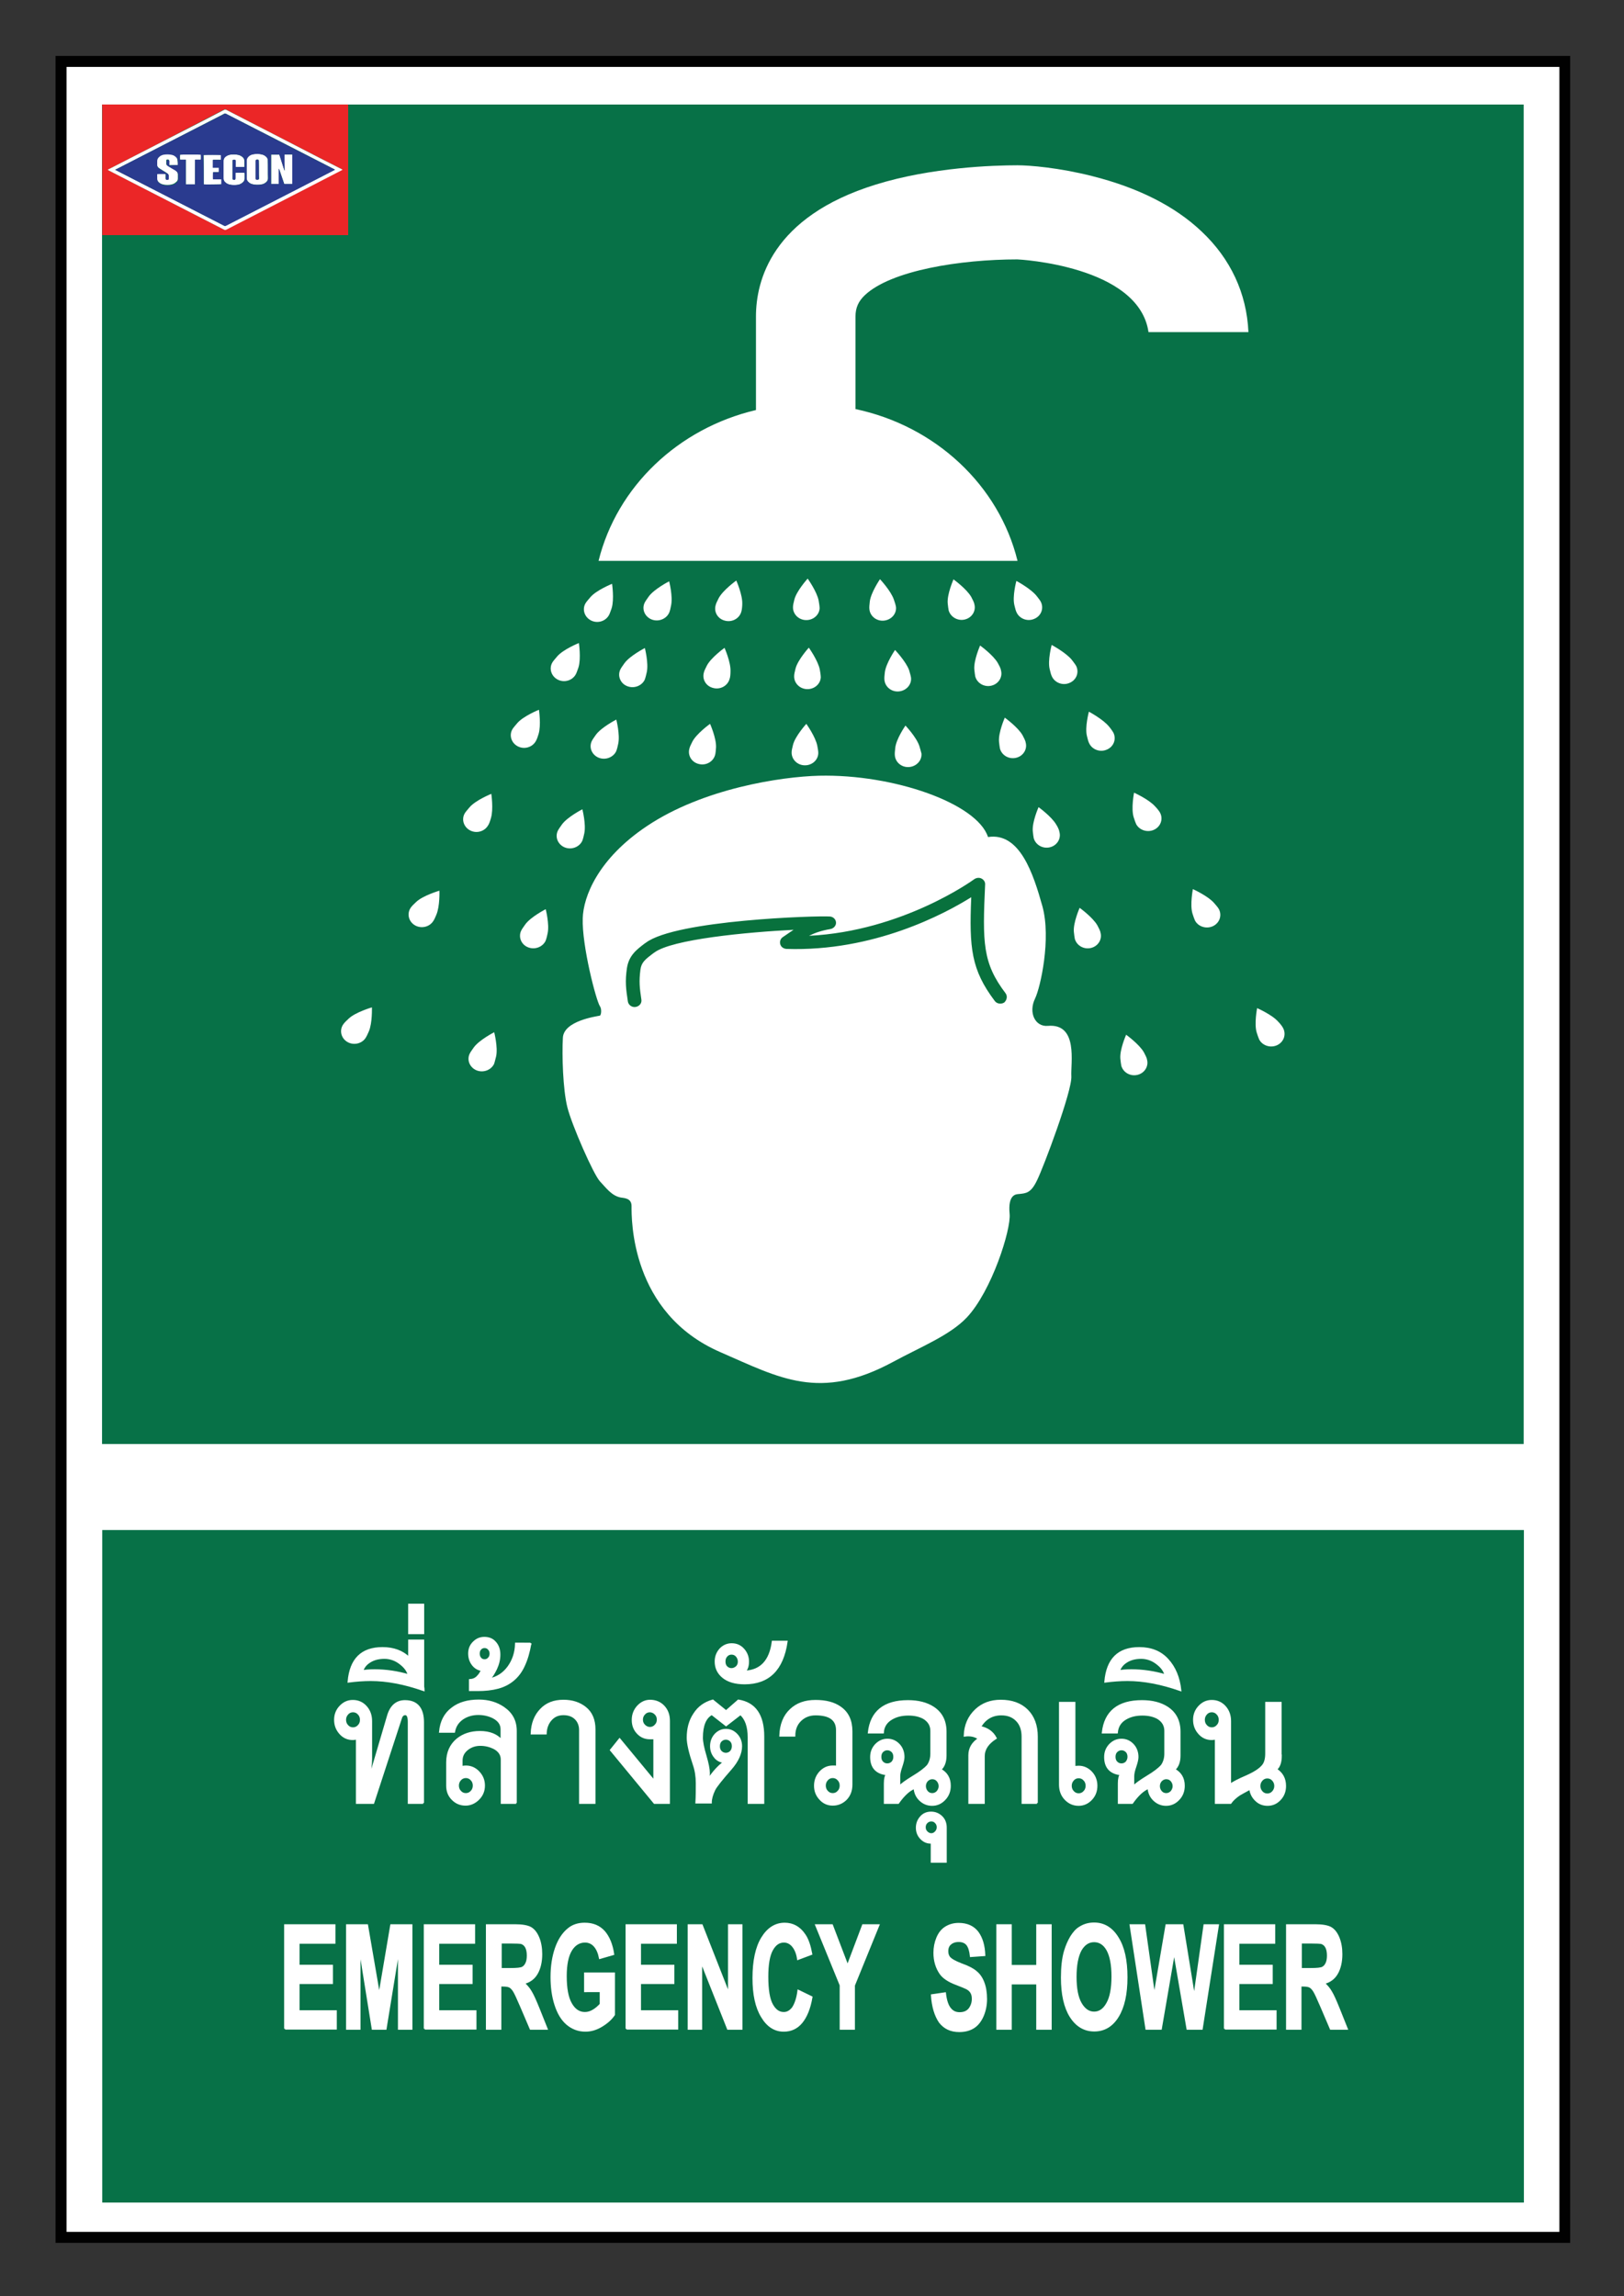<?xml version="1.0" encoding="utf-8"?>
<!-- Generator: Adobe Illustrator 22.0.0, SVG Export Plug-In . SVG Version: 6.00 Build 0)  -->
<svg version="1.1" id="Layer_1" xmlns="http://www.w3.org/2000/svg" xmlns:xlink="http://www.w3.org/1999/xlink" x="0px" y="0px"
	 viewBox="0 0 841.9 1190.6" style="enable-background:new 0 0 841.9 1190.6;" xml:space="preserve">
<rect x="0" y="0" width="841.9" height="1190.6" fill="#333333" stroke="none"/>
<style type="text/css">
	.st0{fill:none;}
	.st1{fill:#010101;}
	.st2{fill:#FFFFFF;}
	.st3{fill:#077147;}
	.st4{fill:#FFFFFF;stroke:#FFFFFF;stroke-miterlimit:10;}
	.st5{fill-rule:evenodd;clip-rule:evenodd;fill:#077147;}
	.st6{fill-rule:evenodd;clip-rule:evenodd;fill:#FFFFFF;}
	.st7{fill-rule:evenodd;clip-rule:evenodd;fill:#08713D;}
	.st8{fill:#EB2627;}
	.st9{fill:#2A3B8F;}
</style>
<g>
	<g>
		<rect x="0.4" y="0.7" class="st0" width="841.9" height="1190.6"/>
		<rect x="28.8" y="29" class="st1" width="785.2" height="1133.9"/>
		<rect x="34.5" y="34.7" class="st2" width="773.9" height="1122.5"/>
		<rect x="53" y="793.3" class="st3" width="737" height="348.7"/>
	</g>
	<g>
		<g>
			<path class="st4" d="M147.8,1051.9v-53.7h25.6v9.1h-18.6v11.9h17.3v9h-17.3v14.6h19.3v9H147.8z"/>
			<path class="st4" d="M179.9,1051.9v-53.7h10.4l6.3,36.6l6.2-36.6h10.5v53.7h-6.5v-42.3l-6.9,42.3h-6.7l-6.8-42.3v42.3H179.9z"/>
			<path class="st4" d="M220.2,1051.9v-53.7h25.6v9.1h-18.6v11.9h17.3v9h-17.3v14.6h19.3v9H220.2z"/>
			<path class="st4" d="M252.4,1051.9v-53.7h14.7c3.7,0,6.4,0.5,8,1.4c1.7,1,3,2.7,4,5.1s1.5,5.3,1.5,8.5c0,4-0.8,7.4-2.3,10
				c-1.5,2.6-3.8,4.3-6.8,5c1.5,1.4,2.8,2.9,3.7,4.5c1,1.6,2.3,4.5,4,8.7l4.2,10.5h-8.3l-5-11.7c-1.8-4.2-3-6.8-3.7-7.9
				c-0.7-1.1-1.4-1.8-2.1-2.2c-0.7-0.4-1.9-0.6-3.5-0.6h-1.4v22.4H252.4z M259.4,1020.9h5.2c3.3,0,5.4-0.2,6.3-0.7
				c0.8-0.4,1.5-1.2,2-2.3c0.5-1.1,0.7-2.4,0.7-4c0-1.8-0.3-3.3-0.9-4.4s-1.5-1.8-2.6-2.1c-0.6-0.1-2.3-0.2-5.1-0.2h-5.4V1020.9z"/>
			<path class="st4" d="M303.3,1032.2v-9h15v21.4c-1.5,2.2-3.6,4.1-6.4,5.8s-5.6,2.5-8.4,2.5c-3.6,0-6.8-1.2-9.5-3.5
				s-4.7-5.7-6.1-10.1s-2-9.1-2-14.3c0-5.6,0.8-10.6,2.3-14.9c1.5-4.3,3.7-7.7,6.6-10c2.2-1.8,5-2.7,8.3-2.7c4.3,0,7.6,1.4,10.1,4.2
				c2.4,2.8,4,6.7,4.7,11.6l-6.9,2c-0.5-2.6-1.4-4.7-2.7-6.2s-3-2.3-5-2.3c-3,0-5.5,1.5-7.3,4.5c-1.8,3-2.7,7.5-2.7,13.4
				c0,6.4,0.9,11.2,2.7,14.3c1.8,3.2,4.2,4.8,7.2,4.8c1.5,0,2.9-0.4,4.4-1.3c1.5-0.9,2.7-2,3.8-3.2v-6.8H303.3z"/>
			<path class="st4" d="M324.8,1051.9v-53.7h25.6v9.1h-18.6v11.9h17.3v9h-17.3v14.6h19.3v9H324.8z"/>
			<path class="st4" d="M357,1051.9v-53.7h6.8l14.1,35.9v-35.9h6.5v53.7h-7l-13.9-35v35H357z"/>
			<path class="st4" d="M413.9,1032.2l6.8,3.3c-1,5.9-2.8,10.2-5.2,13.1s-5.5,4.3-9.2,4.3c-4.6,0-8.4-2.4-11.3-7.3
				c-3-4.9-4.4-11.5-4.4-20c0-8.9,1.5-15.9,4.5-20.8c3-4.9,6.9-7.4,11.7-7.4c4.2,0,7.7,1.9,10.3,5.8c1.6,2.3,2.7,5.6,3.5,9.9
				l-6.9,2.6c-0.4-2.8-1.3-5-2.6-6.6c-1.3-1.6-2.9-2.4-4.7-2.4c-2.6,0-4.6,1.4-6.2,4.3c-1.6,2.9-2.4,7.5-2.4,13.9
				c0,6.8,0.8,11.6,2.4,14.5s3.6,4.3,6.1,4.3c1.9,0,3.4-0.9,4.8-2.7C412.4,1039,413.4,1036.1,413.9,1032.2z"/>
			<path class="st4" d="M435.8,1051.9v-22.6l-12.7-31.1h8.2l8.1,21.2l8-21.2h8l-12.7,31.2v22.5H435.8z"/>
			<path class="st4" d="M483.1,1034.5l6.8-1c0.4,3.5,1.2,6.1,2.5,7.8s2.9,2.5,5.1,2.5c2.2,0,3.9-0.7,5.1-2.2
				c1.1-1.5,1.7-3.2,1.7-5.2c0-1.3-0.2-2.3-0.7-3.2c-0.5-0.9-1.3-1.7-2.5-2.3c-0.8-0.4-2.7-1.2-5.6-2.3c-3.7-1.4-6.4-3.2-7.9-5.3
				c-2.1-3-3.2-6.6-3.2-10.8c0-2.7,0.5-5.3,1.5-7.7c1-2.4,2.4-4.2,4.3-5.4c1.9-1.2,4.1-1.9,6.8-1.9c4.3,0,7.6,1.5,9.8,4.4
				c2.2,3,3.3,6.9,3.5,11.8l-7,0.5c-0.3-2.8-0.9-4.7-1.9-6c-1-1.2-2.5-1.8-4.4-1.8c-2,0-3.6,0.6-4.8,1.9c-0.7,0.8-1.1,1.9-1.1,3.3
				c0,1.3,0.3,2.4,1,3.3c0.9,1.1,3,2.3,6.4,3.6c3.4,1.2,5.9,2.5,7.5,3.9c1.6,1.3,2.9,3.1,3.8,5.5c0.9,2.3,1.4,5.2,1.4,8.6
				c0,3.1-0.6,6-1.7,8.6s-2.7,4.7-4.7,6c-2,1.3-4.5,2-7.5,2c-4.4,0-7.7-1.6-10.1-4.7C484.9,1045,483.5,1040.5,483.1,1034.5z"/>
			<path class="st4" d="M517,1051.9v-53.7h7v21.1h13.7v-21.1h7v53.7h-7v-23.5H524v23.5H517z"/>
			<path class="st4" d="M550.5,1025.4c0-5.5,0.5-10.1,1.6-13.8c0.8-2.7,1.9-5.2,3.2-7.4c1.4-2.2,2.8-3.8,4.5-4.8
				c2.2-1.4,4.6-2.1,7.4-2.1c5.1,0,9.2,2.5,12.2,7.4c3.1,4.9,4.6,11.7,4.6,20.5c0,8.7-1.5,15.4-4.5,20.3s-7.1,7.3-12.2,7.3
				c-5.1,0-9.2-2.4-12.3-7.3C552,1040.7,550.5,1034,550.5,1025.4z M557.6,1025c0,6.1,0.9,10.7,2.7,13.8c1.8,3.1,4.1,4.7,6.9,4.7
				c2.8,0,5.1-1.6,6.8-4.7c1.8-3.1,2.7-7.8,2.7-14c0-6.2-0.9-10.7-2.6-13.8c-1.7-3-4-4.5-6.9-4.5s-5.2,1.5-7,4.6
				C558.5,1014.3,557.6,1018.9,557.6,1025z"/>
			<path class="st4" d="M594.3,1051.9l-8.2-53.7h7.1l5.2,36.9l6.3-36.9h8.3l6.1,37.5l5.3-37.5h7l-8.4,53.7h-7.4l-6.9-40.1l-6.9,40.1
				H594.3z"/>
			<path class="st4" d="M635,1051.9v-53.7h25.6v9.1h-18.6v11.9h17.3v9h-17.3v14.6h19.3v9H635z"/>
			<path class="st4" d="M667.2,1051.9v-53.7h14.7c3.7,0,6.4,0.5,8,1.4c1.7,1,3,2.7,4,5.1c1,2.5,1.5,5.3,1.5,8.5c0,4-0.8,7.4-2.3,10
				c-1.5,2.6-3.8,4.3-6.8,5c1.5,1.4,2.8,2.9,3.7,4.5c1,1.6,2.3,4.5,4,8.7l4.2,10.5h-8.3l-5-11.7c-1.8-4.2-3-6.8-3.7-7.9
				c-0.7-1.1-1.4-1.8-2.1-2.2c-0.7-0.4-1.9-0.6-3.5-0.6h-1.4v22.4H667.2z M674.2,1020.9h5.2c3.3,0,5.4-0.2,6.3-0.7s1.5-1.2,2-2.3
				c0.5-1.1,0.7-2.4,0.7-4c0-1.8-0.3-3.3-0.9-4.4c-0.6-1.1-1.5-1.8-2.6-2.1c-0.6-0.1-2.3-0.2-5.1-0.2h-5.4V1020.9z"/>
		</g>
		<g>
			<path class="st4" d="M219.4,934.8h-7.5v-42c0-2.7-0.6-4-1.8-4c-1,0-1.8,0.6-2.2,1.9l-14.4,44.1h-8.5v-33.4
				c-0.8,0.2-1.5,0.3-2.1,0.3c-2.6,0-4.8-1-6.5-2.9c-1.8-2-2.7-4.3-2.7-7.1c0-2.7,0.9-5,2.7-6.9c1.8-1.9,3.9-2.9,6.5-2.9
				c2.7,0,5,1,6.8,3c1.8,2,2.7,4.5,2.7,7.5v19.4c0,2.9-0.5,7.5-1.5,13.8c0.9-3.8,2-8.1,3.4-12.7l6.8-23.1c1.5-5.3,4.6-7.9,9.1-7.8
				c6,0.1,9.1,3.8,9.1,11V934.8z M187.1,891.7c0-1.2-0.4-2.3-1.2-3.1c-0.8-0.9-1.8-1.3-2.9-1.3c-1.1,0-2.1,0.4-2.9,1.3
				c-0.8,0.9-1.2,1.9-1.2,3.1c0,1.2,0.4,2.3,1.2,3.1c0.8,0.9,1.8,1.3,2.9,1.3c1.1,0,2.1-0.4,2.9-1.3
				C186.7,894,187.1,893,187.1,891.7z"/>
			<path class="st4" d="M219.6,876.3c-10-3.5-19.1-5.2-27.4-5.2c-3.8,0-7.6,0.3-11.5,0.8c1-11.6,6.8-17.4,17.6-17.4
				c5.7,0,10.3,1.7,13.8,5.1v-9h7.3v23.9C219.5,875.1,219.6,875.7,219.6,876.3z M211.9,868.6c-0.5-2.2-1.9-4.2-4.4-6.1
				c-2.4-1.9-5.2-2.9-8.2-2.9c-2.9,0-5.4,0.6-7.5,1.9c-2.1,1.3-3.4,2.9-4,5c1.4-0.3,3.5-0.5,6.4-0.5
				C200.2,866,206.1,866.9,211.9,868.6z"/>
			<path class="st4" d="M219.4,846.8h-7.3v-14.8h7.3V846.8z"/>
			<path class="st4" d="M267.6,934.8h-7.5v-22.5c0-2.6-1.4-4.6-4.1-6c-2.1-1-4.4-1.6-7-1.6c-2.5,0-4.6,0.7-6.4,2
				c-2.2,1.6-3.3,3.6-3.3,6.2v3.3c0.6-0.2,1.4-0.3,2.2-0.3c2.6,0,4.8,1,6.6,2.9c1.9,2,2.8,4.3,2.8,7c0,2.8-1,5.1-2.9,7
				c-1.9,1.9-4.2,2.9-6.6,2.9c-2.7,0-4.9-0.9-6.8-2.8c-1.9-1.9-2.8-4.2-2.8-7.1v-12c0-5.1,1.8-9.1,5.3-12c3.1-2.5,7-3.8,11.7-3.8
				c5,0,8.7,1.5,11.2,4.4v-5.8c0-2.7-1.5-4.7-4.4-6.2c-2.3-1.1-4.8-1.7-7.6-1.7c-3.1,0-5.8,0.8-8.1,2.3c-2.5,1.7-4,4-4.5,6.9h-7.3
				c0.5-5.3,2.6-9.4,6.4-12.2c3.5-2.7,8.1-4,13.7-4c5,0,9.3,1.3,12.9,3.8c4.2,2.9,6.3,6.8,6.3,12V934.8z M245.6,925.8
				c0-1.2-0.4-2.3-1.2-3.1c-0.8-0.9-1.8-1.3-2.9-1.3c-1.1,0-2.1,0.4-2.9,1.3c-0.8,0.9-1.2,1.9-1.2,3.1c0,1.2,0.4,2.3,1.2,3.1
				c0.8,0.9,1.8,1.3,2.9,1.3c1.1,0,2.1-0.4,2.9-1.3C245.2,928.1,245.6,927,245.6,925.8z"/>
			<path class="st4" d="M275,852c-0.8,4.6-1.9,8.4-3.4,11.6c-1.4,3.1-3.3,5.6-5.6,7.5c-2.3,1.9-4.9,3.2-7.9,4
				c-3,0.8-6.5,1.2-10.5,1.2h-4v-5.2c1.6-0.1,3-0.7,4-1.8c1.1-1.1,1.8-2.3,2.2-3.4c-2-0.3-3.6-1.3-4.8-2.9c-1.2-1.6-1.8-3.5-1.8-5.7
				c0-2.3,0.8-4.3,2.4-5.8c1.6-1.6,3.4-2.3,5.5-2.3c2.4,0,4.3,0.8,5.7,2.5c1.4,1.6,2.1,3.7,2.1,6.2c0,2.5-0.6,4.9-1.7,7.3
				c-1.1,2.3-2.3,4.2-3.5,5.5c4-0.8,7.3-2.9,9.8-6.3c2.5-3.4,3.9-7.5,4-12.2H275z M254.3,857.4c0-1-0.3-1.8-0.9-2.4
				c-0.6-0.7-1.3-1-2.2-1c-0.9,0-1.6,0.3-2.2,1c-0.6,0.6-0.8,1.5-0.8,2.4c0,1,0.3,1.8,0.8,2.4c0.6,0.7,1.3,1,2.2,1
				c0.9,0,1.6-0.3,2.2-1C254,859.2,254.3,858.4,254.3,857.4z"/>
			<path class="st4" d="M308.2,934.8h-7.5V897c0-2.4-0.8-4.4-2.3-5.9c-1.5-1.5-3.6-2.3-6.3-2.3c-2.7,0-4.8,0.9-6.5,2.8
				c-1.7,1.9-2.6,4.3-2.7,7.2h-7.3c0.2-5.2,1.8-9.3,4.8-12.4c2.9-3.1,6.8-4.6,11.7-4.6c4.5,0,8.3,1.2,11.4,3.7
				c3.1,2.5,4.7,6.2,4.7,11.2V934.8z"/>
			<path class="st4" d="M346.7,934.8h-7.4l-22.6-27.4l4.5-5.6l18,21.8v-22.4c-0.2,0.1-1,0.1-2.3,0.1c-2.5,0-4.6-0.9-6.3-2.7
				c-1.7-1.8-2.6-4-2.6-6.8c0-2.8,0.9-5.1,2.7-7.1c1.8-1.9,3.9-2.9,6.3-2.9c2.8,0,5.2,1,7,2.9c1.9,2,2.8,4.5,2.8,7.6V934.8z
				 M341,891.6c0-1.2-0.4-2.2-1.2-3c-0.8-0.8-1.8-1.3-2.9-1.3c-1.1,0-2.1,0.4-2.9,1.3c-0.8,0.8-1.2,1.9-1.2,3c0,1.2,0.4,2.2,1.2,3
				c0.8,0.8,1.8,1.3,2.9,1.3c1.1,0,2.1-0.4,2.9-1.3C340.6,893.8,341,892.8,341,891.6z"/>
			<path class="st4" d="M395.6,934.8h-7.5v-34.1c0-5.5-1.4-9.5-4.2-12l-7.5,5.8l-7.4-5.8c-3.4,1.8-5.1,5.9-5.1,12.3
				c0,2.1,0.6,5.2,1.8,9.2c1.2,4.1,1.8,7.1,1.8,9.1c0,1.4-0.2,2.8-0.7,4.3c0.5-1.2,1.7-2.9,3.5-5.1c1.9-2.2,3.6-3.8,5.3-4.9
				c-2.2-0.2-3.9-1.1-5.1-2.7c-1.3-1.6-1.9-3.5-1.9-5.5c0-2.3,0.7-4.3,2.2-6c1.5-1.6,3.3-2.5,5.5-2.5c2.2,0,4,0.8,5.6,2.5
				c1.5,1.6,2.3,3.6,2.3,6c0,3.7-1.8,7.7-5.4,11.8c-4.8,5.5-7.7,9.1-8.5,10.8c-1.2,2.5-1.8,4.7-1.8,6.6h-7.5c0.2-3.3,0.2-6.6,0.2-10
				c0-3.5-0.5-6.7-1.5-9.6c-2.1-6.2-3.2-10.9-3.2-14c0-4.8,1.1-8.9,3.4-12.3c2.2-3.5,5.4-5.8,9.6-7l6.9,5.6l6.4-5.6
				c8.6,1.4,12.9,7.6,12.9,18.7V934.8z M379.9,905.4c0-1.1-0.3-2.1-1-2.8c-0.7-0.7-1.6-1.1-2.6-1.1c-1,0-1.9,0.4-2.6,1.1
				c-0.7,0.7-1,1.7-1,2.8c0,1.1,0.3,2.1,1,2.8c0.7,0.7,1.6,1.1,2.6,1.1c1,0,1.9-0.4,2.6-1.1C379.5,907.5,379.9,906.5,379.9,905.4z"
				/>
			<path class="st4" d="M407.8,851.2c-2.1,14.4-9.3,21.6-21.8,21.6c-4.8,0-8.5-1.1-11.1-3.2c-2.6-2.1-3.9-4.8-3.9-8.1
				c0-2.5,0.8-4.6,2.4-6.4c1.6-1.7,3.6-2.6,5.9-2.6c2.5,0,4.5,0.9,6.1,2.7c1.6,1.8,2.4,3.9,2.4,6.3c0,2.3-0.6,4.1-1.8,5.2
				c8.4-0.3,13.3-5.5,14.6-15.5H407.8z M383,861.5c0-1.1-0.4-2.1-1.1-2.9c-0.7-0.8-1.6-1.2-2.7-1.2c-1,0-1.9,0.4-2.6,1.2
				c-0.7,0.8-1,1.7-1,2.9c0,1.1,0.3,2.1,1,2.8c0.7,0.7,1.6,1.1,2.6,1.1c1,0,1.9-0.4,2.7-1.1C382.7,863.5,383,862.6,383,861.5z"/>
			<path class="st4" d="M441.4,925.3c0,3-0.9,5.5-2.8,7.5c-1.9,1.9-4.2,2.9-6.9,2.9c-2.6,0-4.8-1-6.5-2.9c-1.8-1.9-2.7-4.2-2.7-6.9
				c0-2.8,0.9-5.1,2.7-7.1c1.8-1.9,3.9-2.9,6.5-2.9c0.9,0,1.6,0,2.2,0.1v-18.9c0-5.5-3.7-8.2-11.1-8.2c-3.1,0-5.7,1-7.8,3
				c-2.1,2-3.2,4.7-3.2,8h-7.3c0.2-5.7,2-10.2,5.3-13.3c3.3-3.2,7.6-4.7,13-4.7c5.3,0,9.6,1.1,12.8,3.4c3.9,2.7,5.8,6.8,5.8,12.4
				V925.3z M435.8,925.8c0-1.2-0.4-2.3-1.2-3.1c-0.8-0.9-1.8-1.3-2.9-1.3c-1.1,0-2.1,0.4-2.9,1.3c-0.8,0.9-1.2,1.9-1.2,3.1
				c0,1.2,0.4,2.3,1.2,3.1c0.8,0.9,1.8,1.3,2.9,1.3c1.1,0,2.1-0.4,2.9-1.3C435.4,928.1,435.8,927,435.8,925.8z"/>
			<path class="st4" d="M492.4,925.9c0,2.8-0.9,5.1-2.7,7c-1.8,1.9-3.9,2.9-6.5,2.9c-2.3,0-4.4-0.8-6.2-2.5
				c-1.8-1.7-2.7-3.8-2.9-6.3c-2.8,1.1-5.6,3.7-8.5,7.8h-6.9v-10.1c0-2.4,0.4-4.1,1.2-4.9c-0.8,0-1.4,0-1.7-0.1
				c-4.4-1-6.6-3.9-6.6-8.7c0-2.5,0.8-4.6,2.5-6.4c1.7-1.7,3.6-2.6,6-2.6c2.3,0,4.3,0.9,5.9,2.6c1.6,1.7,2.4,3.9,2.4,6.4
				c0,1.2-0.4,2.8-1.1,4.9c-0.7,2-1.1,3.7-1.1,5v5.5c1.3-1.4,3.7-3.1,7.3-5.3c3.5-2.1,6-4,7.5-5.7c1.2-1.7,1.8-3.8,1.8-6.1v-11.9
				c0-2.8-1.3-5-3.9-6.6c-2.2-1.2-4.8-1.8-8-1.8c-3.4,0-6.2,0.7-8.6,2.1c-2.8,1.6-4.4,4-4.6,7.2h-7.3c1.2-10.8,8-16.3,20.3-16.3
				c5.3,0,9.7,1.1,13.2,3.4c4.2,2.8,6.3,6.9,6.3,12.5v12.3c0,3.3-0.9,5.7-2.7,7.3C490.8,919.3,492.4,922.1,492.4,925.9z
				 M463.6,910.9c0-1.1-0.3-2.1-1-2.8c-0.7-0.7-1.6-1.1-2.6-1.1c-1,0-1.9,0.4-2.6,1.1c-0.7,0.7-1,1.7-1,2.8c0,1.1,0.3,2.1,1,2.8
				c0.7,0.7,1.5,1.1,2.6,1.1c1,0,1.9-0.4,2.6-1.1C463.3,912.9,463.6,912,463.6,910.9z M487.1,926.1c0-1.1-0.4-2.1-1.1-2.9
				c-0.7-0.8-1.6-1.2-2.7-1.2c-1,0-1.9,0.4-2.7,1.2c-0.7,0.8-1.1,1.7-1.1,2.9c0,1.1,0.4,2.1,1.1,2.9c0.7,0.8,1.6,1.2,2.7,1.2
				c1,0,1.9-0.4,2.7-1.2C486.7,928.1,487.1,927.2,487.1,926.1z"/>
			<path class="st4" d="M490.3,965.3h-7.3v-9.9h-0.5c-2,0-3.7-0.8-5.1-2.3c-1.4-1.5-2.1-3.3-2.1-5.4c0-2.2,0.7-4,2.1-5.6
				c1.4-1.6,3.2-2.3,5.3-2.3c2,0,3.8,0.7,5.3,2.1c1.5,1.4,2.3,3.3,2.3,5.7V965.3z M486.1,947.4c0-1-0.3-1.8-1-2.5
				c-0.6-0.7-1.4-1-2.3-1c-0.9,0-1.7,0.3-2.4,1c-0.7,0.7-1,1.5-1,2.5c0,1,0.3,1.8,1,2.5c0.7,0.7,1.5,1.1,2.4,1.1
				c0.9,0,1.7-0.4,2.3-1.1C485.8,949.2,486.1,948.3,486.1,947.4z"/>
			<path class="st4" d="M537.6,934.8h-7.5v-34.4c0-3.5-1-6.4-3-8.4c-2-2.1-4.7-3.1-8-3.1c-4.8,0-8.5,2.2-11,6.5
				c3.8,0.8,6.5,2.7,8.1,5.8c-4.1,2.6-6.2,5.7-6.2,9.4v24.2h-7.5v-24.7c0-3.6,1.7-6.5,5-8.6c-2-1.5-4.5-2-7.4-1.6
				c0.2-5.4,2.1-9.8,5.8-13.3c3.4-3.2,7.7-4.8,12.9-4.8c5.8,0,10.4,1.7,13.7,5c3.3,3.3,5,7.9,5,13.6V934.8z"/>
			<path class="st4" d="M568.4,925.9c0,2.8-0.9,5.1-2.7,7c-1.8,1.9-4,2.9-6.5,2.9c-2.7,0-5-1-6.9-3c-1.9-2-2.8-4.5-2.8-7.5v-42.4
				h7.5v33.4c0.4-0.2,1.1-0.3,2.2-0.3c2.5,0,4.7,1,6.5,2.9C567.5,920.8,568.4,923.2,568.4,925.9z M563.3,925.9
				c0-1.2-0.4-2.3-1.2-3.1c-0.8-0.9-1.8-1.3-2.9-1.3c-1.1,0-2.1,0.4-2.9,1.3c-0.8,0.9-1.2,1.9-1.2,3.1c0,1.2,0.4,2.3,1.2,3.1
				c0.8,0.9,1.8,1.3,2.9,1.3c1.1,0,2.1-0.4,2.9-1.3C562.9,928.2,563.3,927.1,563.3,925.9z"/>
			<path class="st4" d="M613.7,925.9c0,2.8-0.9,5.1-2.7,7c-1.8,1.9-3.9,2.9-6.5,2.9c-2.3,0-4.4-0.8-6.2-2.5
				c-1.8-1.7-2.7-3.8-2.9-6.3c-2.8,1.1-5.6,3.7-8.5,7.8h-6.9v-10.1c0-2.4,0.4-4.1,1.2-4.9c-0.8,0-1.4,0-1.7-0.1
				c-4.4-1-6.6-3.9-6.6-8.7c0-2.5,0.8-4.6,2.5-6.4c1.7-1.7,3.6-2.6,6-2.6c2.3,0,4.3,0.9,5.9,2.6c1.6,1.7,2.4,3.9,2.4,6.4
				c0,1.2-0.4,2.8-1.1,4.9c-0.7,2-1.1,3.7-1.1,5v5.5c1.3-1.4,3.7-3.1,7.3-5.3c3.5-2.1,6-4,7.5-5.7c1.2-1.7,1.8-3.8,1.8-6.1v-11.9
				c0-2.8-1.3-5-3.9-6.6c-2.2-1.2-4.8-1.8-8-1.8c-3.4,0-6.2,0.7-8.6,2.1c-2.8,1.6-4.3,4-4.6,7.2h-7.3c1.2-10.8,8-16.3,20.3-16.3
				c5.3,0,9.7,1.1,13.2,3.4c4.2,2.8,6.3,6.9,6.3,12.5v12.3c0,3.3-0.9,5.7-2.7,7.3C612.1,919.3,613.7,922.1,613.7,925.9z M585,910.9
				c0-1.1-0.3-2.1-1-2.8c-0.7-0.7-1.6-1.1-2.6-1.1c-1,0-1.9,0.4-2.6,1.1c-0.7,0.7-1,1.7-1,2.8c0,1.1,0.3,2.1,1,2.8
				c0.7,0.7,1.5,1.1,2.6,1.1c1,0,1.9-0.4,2.6-1.1C584.6,912.9,585,912,585,910.9z M608.4,926.1c0-1.1-0.4-2.1-1.1-2.9
				c-0.7-0.8-1.6-1.2-2.7-1.2c-1,0-1.9,0.4-2.7,1.2c-0.7,0.8-1.1,1.7-1.1,2.9c0,1.1,0.4,2.1,1.1,2.9c0.7,0.8,1.6,1.2,2.7,1.2
				c1,0,1.9-0.4,2.7-1.2C608,928.1,608.4,927.2,608.4,926.1z"/>
			<path class="st4" d="M611.9,876.3c-10-3.5-19.1-5.2-27.4-5.2c-3.8,0-7.6,0.3-11.5,0.8c1-11.6,6.8-17.4,17.6-17.4
				c6.2,0,11.1,2,14.7,6C609,864.5,611.2,869.8,611.9,876.3z M604.2,868.6c-0.5-2.2-1.9-4.2-4.4-6.1c-2.4-1.9-5.2-2.9-8.2-2.9
				c-2.9,0-5.4,0.6-7.5,1.9c-2.1,1.3-3.4,2.9-4,5c1.4-0.3,3.5-0.5,6.4-0.5C592.5,866,598.4,866.9,604.2,868.6z"/>
			<path class="st4" d="M664,910.2c0,3.5-0.8,5.9-2.5,7.2c3.1,1.9,4.7,4.8,4.7,8.6c0,2.8-0.9,5.1-2.7,7c-1.8,1.9-3.9,2.8-6.4,2.8
				c-2.3,0-4.4-0.8-6-2.4c-1.7-1.6-2.7-3.6-3-6c-2.6,1.4-4.4,2.4-5.6,3.1c-1.9,1.3-3.5,2.7-4.6,4.3h-7.6v-33.4
				c-0.8,0.2-1.5,0.3-2.1,0.3c-2.6,0-4.8-1-6.5-2.9c-1.8-2-2.7-4.3-2.7-7.1c0-2.7,0.9-5,2.7-6.9c1.8-1.9,3.9-2.9,6.5-2.9
				c2.7,0,5,1,6.8,3c1.8,2,2.7,4.5,2.7,7.5v33c1.3-1,4.2-2.6,8.7-4.5c4-1.8,6.8-3.6,8.3-5.5c1.1-1.3,1.7-3.4,1.7-6.2v-26.3h7.5
				V910.2z M632.3,891.7c0-1.2-0.4-2.3-1.2-3.1c-0.8-0.9-1.8-1.3-2.9-1.3c-1.1,0-2.1,0.4-2.9,1.3c-0.8,0.9-1.2,1.9-1.2,3.1
				c0,1.2,0.4,2.3,1.2,3.1c0.8,0.9,1.8,1.3,2.9,1.3c1.1,0,2.1-0.4,2.9-1.3C631.9,894,632.3,893,632.3,891.7z M661.1,926
				c0-1.2-0.4-2.2-1.2-3.1c-0.8-0.9-1.8-1.3-2.9-1.3c-1.1,0-2.1,0.4-2.9,1.3c-0.8,0.9-1.2,1.9-1.2,3.1c0,1.2,0.4,2.2,1.2,3.1
				c0.8,0.9,1.8,1.3,2.9,1.3c1.1,0,2.1-0.4,2.9-1.3C660.7,928.2,661.1,927.2,661.1,926z"/>
		</g>
	</g>
	<g>
		<rect x="52.9" y="54.2" class="st5" width="737" height="694.5"/>
		<g>
			<path class="st6" d="M424.6,402.2c-19.7,0.5-60.1,6.6-89.2,26.1c-25.6,17.1-33,36.8-33.3,47.8c-0.5,14.2,7,42.9,8.9,45.6
				c1.1,1.6,0.6,4.7,0,4.9c-1.9,0.4-18.8,2.7-19.2,11.5c-0.5,8.9,0,26.6,2.3,35.9c2.3,9.3,13.6,35,16.9,38.5
				c3.3,3.5,6.1,7.5,10.8,8.4c1.6,0.3,5.6,0.2,5.6,4.4c0,6.5-0.7,55.5,46.1,75.8c30.6,13.3,51.4,25.6,89.5,5
				c14.6-7.9,29.5-13.8,38.2-23c12.9-13.7,23-45.6,22.2-53.7c-1-10.2,3.4-10.2,4.7-10.3c3.8-0.4,6.3-0.4,9.5-7.1
				c3.3-6.6,18.3-46.5,17.8-54c-0.4-6.8,3.7-27.5-12.2-26.1c-6.5,0.6-10.2-6.8-6.6-14.2c2.8-5.8,8.4-31,3.8-47.8
				c-4.7-16.8-11.7-38.5-28.2-35.9C506.6,416.6,463.4,401.3,424.6,402.2"/>
			<path class="st7" d="M521.3,515c-11.9-15.7-12-26.1-10.6-56.4c0.1-1.3-0.7-2.5-1.9-3.1c-1.2-0.6-2.7-0.4-3.8,0.4
				c-0.4,0.3-37,26.9-85.6,29.3c3-1.5,6.4-2.7,11.1-3.5c1.7-0.3,3-1.8,2.9-3.4c-0.1-1.7-1.5-3-3.2-3.1c-6.4-0.5-79.8,1.8-95.4,13.6
				l-0.6,0.4c-4.2,3.2-8.2,6.2-9.2,12.8c-1,7-0.5,10.7,0.5,17.3c0.3,1.8,2.1,3.1,4,2.8c1.9-0.3,3.3-1.9,3-3.8
				c-0.9-6.1-1.3-9.3-0.5-15.5c0.5-3.8,2.4-5.3,6.6-8.5l0.6-0.4c9.1-6.9,48.1-10.6,72.2-11.8c-1.2,0.8-2.3,1.5-3.4,2.3l-2.2,1.5
				c-1.2,0.8-1.7,2.3-1.3,3.7c0.4,1.4,1.7,2.3,3.2,2.4c45.2,1.5,81.9-18.1,95.8-26.8c-1.1,26.4,0,37.6,12.2,53.8
				c1.1,1.5,3.3,1.8,4.9,0.8C522,518.5,522.4,516.5,521.3,515"/>
			<path class="st6" d="M347.9,313.9c1-4.7-1-12.5-1-12.5s-7.8,4-10.6,7.9c-1,1.4-1.7,2.4-2.1,3.2c-1.6,3.3,0,7.1,3.4,8.6
				c3.5,1.5,7.6,0,9.2-3.2C347.3,317,347.7,315,347.9,313.9"/>
			<path class="st6" d="M335.3,348.5c1-4.7-1-12.5-1-12.5s-7.8,4-10.6,7.9c-1,1.4-1.7,2.4-2.1,3.2c-1.6,3.3,0,7.2,3.4,8.6
				c3.5,1.5,7.6,0,9.2-3.2C334.6,351.5,335.1,349.5,335.3,348.5"/>
			<path class="st6" d="M320.5,385.6c1-4.7-1-12.5-1-12.5s-7.8,4-10.6,7.9c-1,1.4-1.7,2.4-2.1,3.2c-1.6,3.3,0,7.1,3.4,8.6
				c3.5,1.5,7.6,0,9.2-3.2C319.8,388.7,320.3,386.7,320.5,385.6"/>
			<path class="st6" d="M302.9,432.1c1-4.7-1-12.5-1-12.5s-7.8,4-10.6,7.9c-1,1.4-1.7,2.4-2.1,3.2c-1.6,3.3,0,7.1,3.4,8.6
				c3.5,1.5,7.6,0,9.2-3.2C302.2,435.2,302.7,433.2,302.9,432.1"/>
			<path class="st6" d="M283.9,483.9c1-4.7-1-12.5-1-12.5s-7.8,4-10.6,7.9c-1,1.4-1.7,2.4-2.1,3.2c-1.6,3.3,0,7.2,3.4,8.6
				c3.5,1.5,7.6,0,9.2-3.2C283.2,487,283.7,485,283.9,483.9"/>
			<path class="st6" d="M257.2,547.7c1-4.7-1-12.5-1-12.5s-7.8,4-10.6,7.9c-1,1.4-1.7,2.4-2.1,3.2c-1.6,3.3,0,7.1,3.4,8.6
				c3.5,1.5,7.6,0,9.2-3.2C256.5,550.7,256.9,548.7,257.2,547.7"/>
			<path class="st6" d="M317.1,315.3c1.4-4.6,0.2-12.6,0.2-12.6s-8.2,3.3-11.3,7c-1.1,1.3-1.9,2.2-2.4,3c-1.9,3.1-0.7,7.1,2.6,8.9
				c3.3,1.8,7.5,0.7,9.4-2.5C316.1,318.3,316.7,316.4,317.1,315.3"/>
			<path class="st6" d="M299.9,346c1.4-4.6,0.2-12.6,0.2-12.6s-8.2,3.3-11.3,7c-1.1,1.3-1.9,2.2-2.4,3c-1.9,3.1-0.7,7.1,2.6,8.9
				c3.3,1.8,7.5,0.7,9.4-2.5C298.9,349,299.5,347.1,299.9,346"/>
			<path class="st6" d="M279.2,380.6c1.4-4.6,0.2-12.6,0.2-12.6s-8.2,3.3-11.3,7c-1.1,1.3-1.9,2.2-2.4,3c-1.9,3.1-0.7,7.1,2.6,8.9
				c3.3,1.8,7.5,0.7,9.4-2.5C278.3,383.5,278.9,381.6,279.2,380.6"/>
			<path class="st6" d="M254.5,424.2c1.4-4.6,0.2-12.6,0.2-12.6s-8.2,3.3-11.3,7c-1.1,1.3-1.9,2.2-2.4,3c-1.9,3.1-0.7,7.1,2.6,8.9
				c3.3,1.8,7.5,0.7,9.4-2.5C253.6,427.2,254.2,425.3,254.5,424.2"/>
			<path class="st6" d="M226.2,474.3c1.9-4.4,1.6-12.5,1.6-12.5s-8.5,2.5-12,5.8c-1.3,1.2-2.1,2-2.7,2.8c-2.2,2.9-1.5,7,1.6,9.1
				c3.1,2.1,7.4,1.4,9.6-1.5C225,477.2,225.8,475.3,226.2,474.3"/>
			<path class="st6" d="M191.2,534.8c1.9-4.4,1.6-12.5,1.6-12.5s-8.5,2.5-12,5.8c-1.3,1.2-2.1,2-2.7,2.8c-2.2,2.9-1.5,7,1.6,9.1
				c3.1,2.1,7.4,1.4,9.6-1.5C189.9,537.7,190.8,535.8,191.2,534.8"/>
			<path class="st6" d="M384.8,313.2c0.2-4.8-3.1-12.2-3.1-12.2s-7.1,5.1-9.2,9.3c-0.8,1.6-1.3,2.6-1.5,3.5c-1,3.5,1.1,7.1,4.8,8
				c3.7,1,7.5-1.1,8.5-4.6C384.6,316.3,384.8,314.3,384.8,313.2"/>
			<path class="st6" d="M378.7,348.1c0.2-4.8-3.1-12.2-3.1-12.2s-7.1,5.1-9.2,9.3c-0.8,1.6-1.3,2.6-1.5,3.5c-1,3.5,1.1,7.1,4.8,8
				c3.7,1,7.5-1.1,8.5-4.6C378.6,351.2,378.7,349.2,378.7,348.1"/>
			<path class="st6" d="M371.2,387.5c0.2-4.8-3.1-12.2-3.1-12.2s-7.1,5.1-9.2,9.3c-0.8,1.6-1.3,2.6-1.5,3.5c-1,3.5,1.1,7.1,4.8,8
				c3.7,1,7.5-1.1,8.5-4.6C371,390.6,371.1,388.6,371.2,387.5"/>
			<path class="st6" d="M424.4,311.4c-0.9-4.7-5.7-11.4-5.7-11.4s-5.8,6.4-6.9,10.9c-0.4,1.7-0.7,2.8-0.7,3.7
				c-0.2,3.6,2.7,6.7,6.5,6.9c3.8,0.2,7.1-2.5,7.3-6.1C424.9,314.5,424.6,312.5,424.4,311.4"/>
			<path class="st6" d="M463.4,310.9c-1.5-4.5-7.2-10.6-7.2-10.6s-4.8,7-5.3,11.7c-0.2,1.7-0.3,2.8-0.2,3.8c0.3,3.6,3.6,6.3,7.4,6
				c3.8-0.3,6.7-3.4,6.4-7C464.4,313.9,463.8,312,463.4,310.9"/>
			<path class="st6" d="M503.5,309.5c-2.4-4.2-9.2-9.1-9.2-9.1s-3.4,7.7-3,12.4c0.2,1.7,0.3,2.8,0.5,3.7c1,3.5,4.8,5.6,8.4,4.7
				c3.7-0.9,5.9-4.5,4.9-8C505,312.3,504,310.5,503.5,309.5"/>
			<path class="st6" d="M537.4,309c-3-3.8-10.5-7.8-10.5-7.8s-2.2,8.1-1,12.7c0.4,1.7,0.7,2.8,1.1,3.6c1.5,3.3,5.6,4.9,9.1,3.4
				c3.5-1.4,5.1-5.2,3.6-8.6C539.4,311.5,538.1,309.9,537.4,309"/>
			<path class="st6" d="M555.7,342.2c-3-3.8-10.5-7.8-10.5-7.8s-2.2,8.1-1,12.7c0.4,1.7,0.7,2.8,1.1,3.6c1.5,3.3,5.6,4.9,9.1,3.4
				c3.5-1.4,5.1-5.2,3.6-8.6C557.7,344.8,556.4,343.1,555.7,342.2"/>
			<path class="st6" d="M575,376.8c-3-3.8-10.5-7.8-10.5-7.8s-2.2,8.1-1,12.7c0.4,1.7,0.7,2.8,1.1,3.6c1.5,3.3,5.6,4.9,9.1,3.4
				c3.5-1.4,5.1-5.2,3.6-8.6C576.9,379.3,575.7,377.6,575,376.8"/>
			<path class="st6" d="M598.9,418.2c-3.2-3.7-11-7.2-11-7.2s-1.6,8.2-0.2,12.7c0.5,1.6,0.9,2.7,1.3,3.6c1.7,3.2,5.9,4.5,9.3,2.9
				c3.4-1.6,4.8-5.5,3.1-8.8C601,420.6,599.7,419,598.9,418.2"/>
			<path class="st6" d="M629.4,468.2c-3.2-3.7-11-7.2-11-7.2s-1.6,8.2-0.2,12.7c0.5,1.6,0.9,2.7,1.3,3.6c1.7,3.2,5.9,4.5,9.3,2.9
				c3.4-1.6,4.8-5.5,3.1-8.8C631.5,470.6,630.2,469.1,629.4,468.2"/>
			<path class="st6" d="M662.7,529.8c-3.2-3.7-11-7.1-11-7.1s-1.6,8.2-0.2,12.7c0.5,1.6,0.9,2.7,1.3,3.6c1.7,3.2,5.9,4.5,9.3,2.9
				c3.4-1.6,4.8-5.5,3.1-8.8C664.8,532.2,663.5,530.6,662.7,529.8"/>
			<path class="st6" d="M517.3,343.8c-2.4-4.2-9.2-9.1-9.2-9.1s-3.4,7.7-3,12.4c0.2,1.7,0.3,2.8,0.5,3.7c1,3.5,4.7,5.6,8.4,4.7
				c3.7-0.9,5.9-4.5,4.9-8C518.8,346.5,517.8,344.7,517.3,343.8"/>
			<path class="st6" d="M530.1,381.2c-2.4-4.2-9.2-9.1-9.2-9.1s-3.4,7.7-3,12.4c0.2,1.7,0.3,2.8,0.5,3.7c1,3.5,4.7,5.6,8.4,4.7
				c3.7-0.9,5.9-4.5,4.9-8C531.6,384,530.6,382.2,530.1,381.2"/>
			<path class="st6" d="M547.6,427.6c-2.4-4.2-9.2-9.1-9.2-9.1s-3.4,7.7-3,12.4c0.2,1.7,0.3,2.8,0.5,3.7c1,3.5,4.7,5.6,8.4,4.7
				c3.7-0.9,5.9-4.5,4.9-8C549.1,430.3,548.2,428.5,547.6,427.6"/>
			<path class="st6" d="M568.9,479.8c-2.4-4.2-9.2-9.1-9.2-9.1s-3.4,7.7-3,12.4c0.2,1.7,0.3,2.8,0.5,3.7c1,3.5,4.7,5.6,8.4,4.7
				c3.7-0.9,5.9-4.5,4.9-8C570.4,482.6,569.4,480.8,568.9,479.8"/>
			<path class="st6" d="M593,545.6c-2.4-4.2-9.2-9.1-9.2-9.1s-3.4,7.7-3,12.4c0.2,1.7,0.3,2.8,0.5,3.7c1,3.5,4.7,5.6,8.4,4.7
				c3.7-0.9,5.9-4.5,4.9-8C594.5,548.4,593.5,546.6,593,545.6"/>
			<path class="st6" d="M471.3,347.5C469.7,343,464,337,464,337s-4.8,7-5.3,11.7c-0.2,1.7-0.3,2.8-0.2,3.8c0.3,3.6,3.6,6.3,7.4,6
				c3.8-0.3,6.7-3.4,6.4-7C472.2,350.5,471.6,348.6,471.3,347.5"/>
			<path class="st6" d="M476.6,386.8c-1.5-4.6-7.2-10.6-7.2-10.6s-4.9,7-5.3,11.7c-0.2,1.7-0.3,2.8-0.2,3.8c0.3,3.6,3.6,6.3,7.4,6
				c3.8-0.3,6.7-3.4,6.4-7C477.5,389.8,476.9,387.8,476.6,386.8"/>
			<path class="st6" d="M425,347.2c-0.9-4.7-5.7-11.4-5.7-11.4s-5.8,6.4-6.9,10.9c-0.4,1.7-0.7,2.8-0.7,3.7
				c-0.2,3.6,2.7,6.7,6.5,6.9c3.8,0.2,7.1-2.5,7.3-6.1C425.5,350.2,425.2,348.2,425,347.2"/>
			<path class="st6" d="M423.7,386.7c-0.9-4.7-5.7-11.4-5.7-11.4s-5.8,6.4-6.9,10.9c-0.4,1.7-0.7,2.8-0.7,3.7
				c-0.2,3.6,2.7,6.7,6.5,6.9c3.8,0.2,7.1-2.5,7.3-6.1C424.3,389.8,423.9,387.8,423.7,386.7"/>
			<path class="st6" d="M622.9,120c-13.8-13.1-32.9-22.7-56.7-28.7c-17.4-4.4-32.5-5.6-38.7-5.6c-12.4,0-44.5,1-73.5,10
				c-54,16.7-62.1,50-62.1,68.4v48.5c-40.4,9.5-72.1,39.8-81.6,78.2h217.2c-9.6-39.1-42.4-69.9-84-78.7v-48c0-4.5,1.5-7.9,4.9-11.1
				c13.6-12.8,49.5-18.5,79-18.5c0.7,0,63,3.2,68,37.7h51.8C646.3,152,637.9,134.1,622.9,120"/>
		</g>
	</g>
	<g id="stecon_57_">
		<path id="red_57_" class="st8" d="M52.9,54.2c42.5,0,85,0,127.6,0c0,22.6,0,45.1,0,67.7c-42.5,0-85,0-127.5,0c0-0.2,0-0.5,0-0.7
			c0-22.1,0-44.2,0-66.3C52.9,54.6,52.9,54.4,52.9,54.2z M55.8,88c0.2,0.1,0.4,0.2,0.5,0.3c3.6,1.8,7.1,3.7,10.7,5.5
			c16.4,8.4,32.7,16.8,49.1,25.2c0.4,0.2,0.7,0.2,1.1,0c13.8-7.1,27.6-14.2,41.4-21.3c6.1-3.2,12.3-6.3,18.4-9.5
			c0.1-0.1,0.3-0.2,0.5-0.3c-0.2-0.1-0.3-0.2-0.5-0.3c-3.8-1.9-7.6-3.9-11.4-5.8c-16.2-8.3-32.4-16.7-48.5-25
			c-0.3-0.2-0.5-0.2-0.9,0c-7,3.6-14.1,7.3-21.1,10.9C82.6,74.3,70,80.7,57.4,87.2C56.9,87.5,56.4,87.7,55.8,88z"/>
		<g id="white_57_">
			<path class="st2" d="M55.8,88c0.6-0.3,1.1-0.6,1.6-0.8C70,80.7,82.6,74.3,95.2,67.8c7-3.6,14.1-7.2,21.1-10.9
				c0.3-0.2,0.6-0.1,0.9,0c16.2,8.3,32.4,16.7,48.5,25c3.8,1.9,7.6,3.9,11.4,5.8c0.1,0.1,0.3,0.1,0.5,0.3c-0.2,0.1-0.3,0.2-0.5,0.3
				c-6.1,3.2-12.3,6.3-18.4,9.5c-13.8,7.1-27.6,14.2-41.4,21.3c-0.4,0.2-0.7,0.2-1.1,0c-16.4-8.4-32.7-16.8-49.1-25.2
				c-3.6-1.8-7.1-3.7-10.7-5.5C56.2,88.2,56.1,88.1,55.8,88z M59.7,88c0.2,0.1,0.3,0.2,0.4,0.2c1,0.5,1.9,1,2.9,1.5
				c17.7,9.1,35.5,18.2,53.2,27.3c0.3,0.1,0.5,0.2,0.8,0c12.9-6.6,25.7-13.2,38.6-19.8c5.8-3,11.6-6,17.5-9c0.1-0.1,0.3-0.2,0.5-0.3
				c-0.2-0.1-0.4-0.2-0.6-0.3c-15.9-8.2-31.9-16.4-47.8-24.5c-2.7-1.4-5.5-2.8-8.2-4.2c-0.2-0.1-0.4-0.1-0.7,0
				c-0.3,0.2-0.7,0.4-1.1,0.6C97,68.9,78.7,78.3,60.4,87.7C60.2,87.8,60,87.9,59.7,88z"/>
			<path class="st2" d="M147.5,80.1c1.4,0,2.7,0,4.1,0c0,5.2,0,10.3,0,15.4c-1.4,0-2.8,0-4.2,0c-0.9-2.6-1.8-5.3-2.7-7.9
				c0,0-0.1,0-0.1,0c0,2.6,0,5.2,0,7.9c-1.4,0-2.7,0-4,0c0,0,0,0,0,0c0,0,0,0,0,0c0-0.1,0-0.2,0-0.3c0-4.9,0-9.9,0-14.8
				c0,0,0-0.1,0-0.2c0.1,0,0.3,0,0.4,0c1.2,0,2.3,0,3.5,0c0.4,0,0.4,0,0.5,0.4c0.8,2.5,1.6,5,2.4,7.5c0,0.1,0.1,0.2,0.2,0.4
				C147.5,85.7,147.5,83,147.5,80.1z"/>
			<path class="st2" d="M138.9,87.9c0,1.5,0,3,0,4.5c0,0.8-0.3,1.4-0.8,1.9c-0.7,0.7-1.6,1.2-2.6,1.3c-1.5,0.3-3.1,0.3-4.6-0.1
				c-0.9-0.2-1.6-0.6-2.3-1.3c-0.5-0.5-0.8-1.1-0.8-1.9c0-3,0-6.1,0-9.1c0-0.7,0.2-1.3,0.7-1.8c0.6-0.7,1.4-1.2,2.3-1.4
				c1.7-0.4,3.5-0.4,5.2,0.1c0.7,0.2,1.4,0.6,2,1.2c0.6,0.5,0.9,1.2,0.8,2C138.9,85,138.9,86.5,138.9,87.9z M134.2,88
				c0-1.5,0-2.9,0-4.4c0-0.7-0.1-0.9-0.8-0.9c-0.1,0-0.2,0-0.2,0c-0.5,0.1-0.6,0.2-0.6,0.7c0,3,0,6,0,9c0,0.5,0.1,0.7,0.6,0.7
				c0.2,0,0.3,0,0.5,0c0.5-0.1,0.6-0.2,0.6-0.7C134.2,91,134.2,89.5,134.2,88z"/>
			<path class="st2" d="M126.8,89.6c0,0.2,0,0.3,0,0.5c0,0.8,0,1.6,0,2.4c0,0.8-0.3,1.5-0.9,2c-0.7,0.7-1.5,1.1-2.5,1.3
				c-1.5,0.3-3,0.3-4.5-0.1c-0.8-0.2-1.5-0.6-2.2-1.2c-0.6-0.6-0.9-1.2-0.9-2.1c0-3,0-5.9,0-8.9c0-0.9,0.3-1.6,0.9-2.1
				c0.7-0.7,1.6-1.1,2.5-1.2c1.4-0.2,2.9-0.2,4.3,0.1c0.9,0.2,1.6,0.6,2.3,1.2c0.6,0.6,0.9,1.2,0.9,2.1c0,0.8,0,1.7,0,2.5
				c0,0.2,0,0.3,0,0.5c-1.6,0-3.1,0-4.6,0c0-0.2,0-0.3,0-0.5c0-0.9,0-1.7,0-2.6c0-0.5-0.1-0.6-0.6-0.7c-0.1,0-0.2,0-0.3,0
				c-0.7,0.1-0.7,0.3-0.7,0.8c0,2.9,0,5.9,0,8.8c0,0.1,0,0.2,0,0.3c0,0.2,0.1,0.4,0.3,0.4c0.1,0,0.3,0.1,0.4,0.1
				c0.6,0.1,0.8-0.2,0.8-0.8c0-0.8,0-1.5,0-2.3c0-0.2,0-0.3,0-0.5C122.4,89.5,126.1,89.5,126.8,89.6z"/>
			<path class="st2" d="M105.6,95.6c0-5.1,0-10.2,0-15.3c0.4-0.1,8.7-0.1,9.1,0c0,0.8,0,1.6,0,2.5c-0.1,0-0.3,0-0.4,0
				c-1.1,0-2.2,0-3.3,0c-0.1,0-0.3,0-0.5,0c0,1.4,0,2.7,0,4.1c1,0,2.1,0,3.1,0c0,0.8,0,1.5,0,2.2c-0.4,0.1-0.7,0.1-1,0.1
				c-0.3,0-0.7,0-1,0c-0.3,0-0.7,0-1,0c-0.1,0.3-0.1,2.8,0,3.7c0.1,0,0.3,0,0.5,0c1.1,0,2.2,0,3.3,0c0.2,0,0.3,0,0.5,0
				c0,0.9,0,1.8,0,2.6C114.3,95.6,106.1,95.7,105.6,95.6z"/>
			<path class="st2" d="M101.1,95.6c-1.6,0-3.1,0-4.7,0c0-4.3,0-8.5,0-12.8c-1,0-2,0-3,0c-0.1-0.4-0.1-2.1,0-2.6
				c0.3-0.1,10.4-0.1,10.8,0c0.1,0.3,0.1,2.1,0,2.6c-1,0-2,0-3,0C101.1,87.1,101.1,91.3,101.1,95.6z"/>
			<path class="st2" d="M92.2,85.6c-1.6,0-3.1,0-4.6,0c0-0.2,0-0.3,0-0.5c0-0.6,0-1.2,0-1.8c0-0.4-0.1-0.6-0.5-0.6
				c-0.1,0-0.2,0-0.4,0c-0.3,0-0.5,0.2-0.5,0.5c0,0.6,0,1.1,0,1.7c0,0.4,0.2,0.6,0.5,0.8c0.4,0.2,0.7,0.4,1.1,0.7
				c1,0.6,2,1.1,2.9,1.7c0.1,0.1,0.3,0.2,0.4,0.3c0.7,0.5,1.1,1.2,1.1,2.1c0,0.7,0,1.3,0,2c0,0.7-0.2,1.3-0.7,1.7
				c-0.7,0.7-1.5,1.2-2.4,1.4c-1.5,0.4-3.1,0.4-4.7,0c-0.8-0.2-1.6-0.6-2.2-1.2c-0.6-0.5-0.9-1.2-0.9-2.1c0-0.8,0-1.5,0-2.3
				c0.3-0.1,3.9-0.1,4.5,0c0,0.1,0,0.3,0,0.4c0,0.7,0,1.3,0,2c0,0.4,0.1,0.6,0.5,0.6c0.2,0,0.5,0,0.7-0.1c0.2,0,0.3-0.2,0.3-0.4
				c0-0.6,0-1.2,0-1.8c0-0.3-0.2-0.6-0.4-0.7c-0.4-0.3-0.8-0.5-1.2-0.8c-1-0.6-2-1.2-2.9-1.8c-0.3-0.2-0.6-0.4-0.9-0.7
				c-0.4-0.4-0.6-0.9-0.6-1.5c0-0.7,0-1.3,0-2c0-0.8,0.3-1.4,0.8-1.9c0.7-0.7,1.6-1.2,2.6-1.4c1.4-0.3,2.8-0.3,4.2,0.1
				c0.9,0.2,1.7,0.7,2.3,1.3c0.5,0.5,0.8,1.1,0.8,1.9C92.2,84.1,92.2,84.8,92.2,85.6z"/>
		</g>
		<g id="blue_57_">
			<path class="st9" d="M59.7,88c0.3-0.1,0.5-0.2,0.7-0.3c18.3-9.4,36.6-18.8,54.9-28.1c0.4-0.2,0.7-0.4,1.1-0.6
				c0.2-0.1,0.4-0.1,0.7,0c2.7,1.4,5.4,2.8,8.2,4.2c15.9,8.2,31.9,16.4,47.8,24.5c0.2,0.1,0.3,0.2,0.6,0.3c-0.2,0.1-0.3,0.2-0.5,0.3
				c-5.8,3-11.6,6-17.5,9c-12.9,6.6-25.7,13.2-38.6,19.8c-0.3,0.1-0.5,0.1-0.8,0c-17.7-9.1-35.5-18.2-53.2-27.3
				c-1-0.5-1.9-1-2.9-1.5C60.1,88.2,59.9,88.1,59.7,88z M147.5,80.1c0,2.8,0,5.5,0,8.3c-0.1-0.1-0.1-0.2-0.2-0.4
				c-0.8-2.5-1.6-5-2.4-7.5c-0.1-0.4-0.1-0.4-0.5-0.4c-1.2,0-2.3,0-3.5,0c-0.1,0-0.3,0-0.4,0c0,0.1,0,0.1,0,0.2c0,4.9,0,9.9,0,14.8
				c0,0.1,0,0.2,0,0.3c0,0,0,0,0,0c0,0,0,0,0,0c1.3,0,2.7,0,4,0c0-2.7,0-5.3,0-7.9c0,0,0.1,0,0.1,0c0.9,2.6,1.8,5.3,2.7,7.9
				c1.4,0,2.8,0,4.2,0c0-5.1,0-10.2,0-15.4C150.2,80.1,148.9,80.1,147.5,80.1z M138.9,87.9c0-1.5,0-3,0-4.5c0-0.8-0.3-1.5-0.8-2
				c-0.6-0.6-1.2-1-2-1.2c-1.7-0.5-3.5-0.5-5.2-0.1c-0.9,0.2-1.7,0.7-2.3,1.4c-0.4,0.5-0.7,1.1-0.7,1.8c0,3,0,6.1,0,9.1
				c0,0.8,0.3,1.4,0.8,1.9c0.6,0.7,1.4,1.1,2.3,1.3c1.5,0.3,3.1,0.3,4.6,0.1c1-0.2,1.8-0.6,2.6-1.3c0.5-0.5,0.8-1.2,0.8-1.9
				C138.9,91,138.9,89.5,138.9,87.9z M126.8,89.6c-0.6-0.1-4.3-0.1-4.7,0c0,0.1,0,0.3,0,0.5c0,0.8,0,1.5,0,2.3
				c0,0.7-0.2,0.9-0.8,0.8c-0.1,0-0.3,0-0.4-0.1c-0.2-0.1-0.3-0.2-0.3-0.4c0-0.1,0-0.2,0-0.3c0-2.9,0-5.9,0-8.8c0-0.5,0-0.7,0.7-0.8
				c0.1,0,0.2,0,0.3,0c0.5,0.1,0.6,0.2,0.6,0.7c0,0.9,0,1.7,0,2.6c0,0.2,0,0.3,0,0.5c1.6,0,3.1,0,4.6,0c0-0.2,0-0.4,0-0.5
				c0-0.8,0-1.7,0-2.5c0-0.9-0.3-1.5-0.9-2.1c-0.7-0.6-1.4-1-2.3-1.2c-1.4-0.3-2.9-0.3-4.3-0.1c-0.9,0.2-1.8,0.6-2.5,1.2
				c-0.6,0.6-0.9,1.3-0.9,2.1c0,3,0,5.9,0,8.9c0,0.9,0.3,1.6,0.9,2.1c0.6,0.6,1.4,1,2.2,1.2c1.5,0.3,3,0.3,4.5,0.1
				c0.9-0.2,1.8-0.6,2.5-1.3c0.6-0.5,0.9-1.2,0.9-2c0-0.8,0-1.6,0-2.4C126.8,89.9,126.8,89.7,126.8,89.6z M92.2,85.6
				c0-0.7,0-1.4,0-2.1c0-0.8-0.3-1.4-0.8-1.9c-0.7-0.7-1.4-1.1-2.3-1.3c-1.4-0.3-2.8-0.3-4.2-0.1c-1,0.2-1.9,0.6-2.6,1.4
				c-0.5,0.5-0.8,1.1-0.8,1.9c0,0.7,0,1.3,0,2c0,0.6,0.2,1.1,0.6,1.5c0.3,0.2,0.6,0.5,0.9,0.7c1,0.6,2,1.2,2.9,1.8
				c0.4,0.2,0.8,0.5,1.2,0.8c0.2,0.2,0.4,0.4,0.4,0.7c0,0.6,0,1.2,0,1.8c0,0.2-0.1,0.4-0.3,0.4c-0.2,0-0.5,0.1-0.7,0.1
				c-0.4,0-0.5-0.2-0.5-0.6c0-0.7,0-1.3,0-2c0-0.1,0-0.3,0-0.4c-0.6-0.1-4.2-0.1-4.5,0c0,0.7,0,1.5,0,2.3c0,0.9,0.3,1.5,0.9,2.1
				c0.6,0.6,1.4,1,2.2,1.2c1.6,0.4,3.1,0.3,4.7,0c0.9-0.2,1.7-0.7,2.4-1.4c0.4-0.5,0.7-1.1,0.7-1.7c0-0.7,0-1.3,0-2
				c0-0.9-0.4-1.6-1.1-2.1c-0.1-0.1-0.3-0.2-0.4-0.3c-1-0.6-2-1.1-2.9-1.7c-0.4-0.2-0.7-0.4-1.1-0.7c-0.3-0.2-0.5-0.4-0.5-0.8
				c0-0.6,0-1.1,0-1.7c0-0.3,0.2-0.5,0.5-0.5c0.1,0,0.2,0,0.4,0c0.4,0,0.5,0.2,0.5,0.6c0,0.6,0,1.2,0,1.8c0,0.1,0,0.3,0,0.5
				C89.1,85.6,90.6,85.6,92.2,85.6z M105.6,95.6c0.5,0.1,8.8,0.1,9.1,0c0-0.9,0-1.7,0-2.6c-0.2,0-0.3,0-0.5,0c-1.1,0-2.2,0-3.3,0
				c-0.2,0-0.3,0-0.5,0c-0.1-0.8,0-3.3,0-3.7c0.3,0,0.7,0,1,0c0.3,0,0.7,0,1,0c0.3,0,0.7,0.1,1-0.1c0-0.7,0-1.5,0-2.2
				c-1.1,0-2.1,0-3.1,0c0-1.4,0-2.7,0-4.1c0.2,0,0.3,0,0.5,0c1.1,0,2.2,0,3.3,0c0.1,0,0.3,0,0.4,0c0-0.9,0-1.7,0-2.5
				c-0.4-0.1-8.7-0.1-9.1,0C105.6,85.3,105.6,90.4,105.6,95.6z M101.1,95.6c0-4.3,0-8.5,0-12.8c1,0,2,0,3,0c0.1-0.5,0.1-2.2,0-2.6
				c-0.4-0.1-10.5-0.1-10.8,0c-0.1,0.4-0.1,2.2,0,2.6c1,0,2,0,3,0c0,4.3,0,8.5,0,12.8C98,95.6,99.5,95.6,101.1,95.6z"/>
			<path class="st9" d="M134.2,88c0,1.5,0,3,0,4.5c0,0.5-0.1,0.6-0.6,0.7c-0.2,0-0.3,0-0.5,0c-0.5-0.1-0.6-0.2-0.6-0.7c0-3,0-6,0-9
				c0-0.5,0.1-0.6,0.6-0.7c0.1,0,0.2,0,0.2,0c0.7,0,0.8,0.1,0.8,0.9C134.2,85.1,134.2,86.5,134.2,88z"/>
		</g>
	</g>
</g>
</svg>
